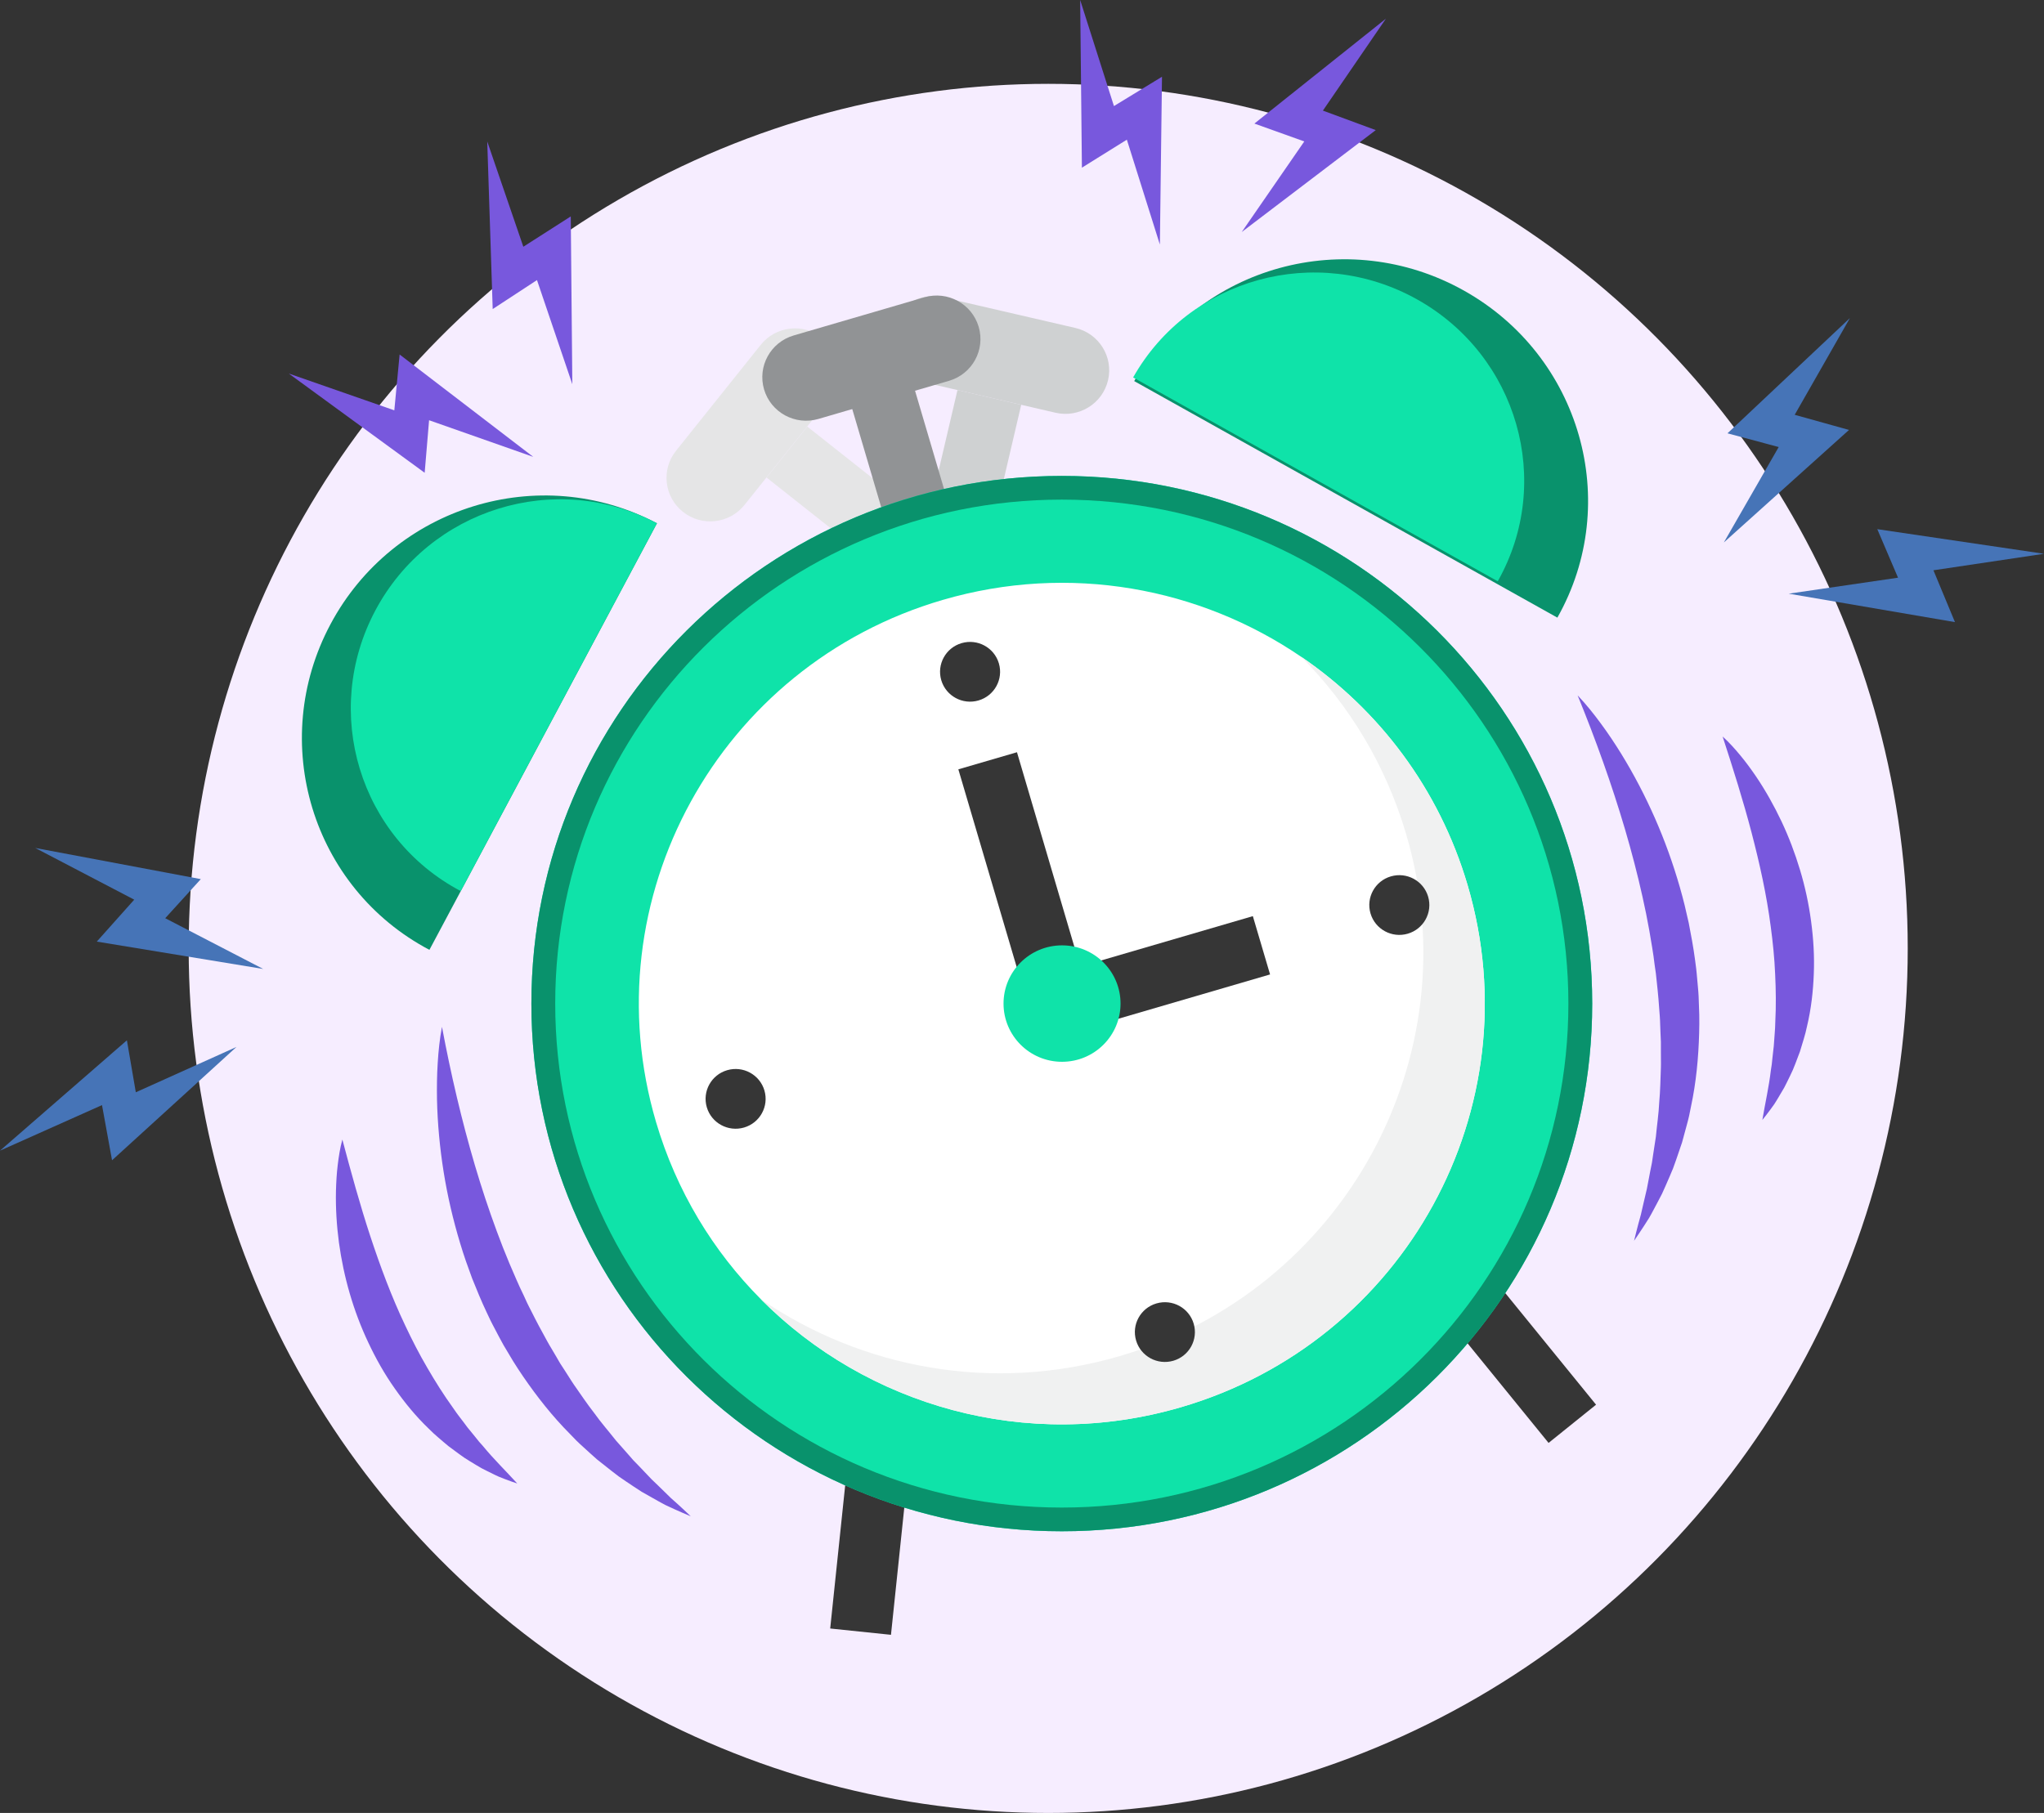 <svg width="195" height="173" viewBox="0 0 195 173" fill="none" xmlns="http://www.w3.org/2000/svg">
<rect x="0" y="0" width="195" height="173" fill="#333333" stroke="none"/>
<ellipse cx="100" cy="90.5" rx="82" ry="82.5" fill="#F6EDFF"/>
<g clip-path="url(#clip0_1613_4512)">
<path d="M91.345 37.221L87.982 51.594L94.063 53.001L97.425 38.628L91.345 37.221Z" fill="#CFD1D2"/>
<path d="M84.932 31.473C85.455 29.237 87.697 27.849 89.941 28.367L102.591 31.294C104.835 31.814 106.233 34.044 105.71 36.279C105.186 38.514 102.945 39.903 100.701 39.385L88.051 36.458C85.807 35.938 84.409 33.708 84.932 31.473Z" fill="#CFD1D2"/>
<path d="M85 156L79.202 155.399L89.514 56.879L152.266 134.042L147.736 137.689L93.851 71.432L85 156Z" fill="#363636"/>
<path d="M77.016 40.704L73.128 45.566L84.736 54.751L88.624 49.889L77.016 40.704Z" fill="#E5E5E6"/>
<path d="M65.162 48.85C63.358 47.423 63.059 44.81 64.493 43.015L72.579 32.902C74.014 31.107 76.641 30.809 78.442 32.236C80.246 33.663 80.546 36.276 79.111 38.071L71.025 48.185C69.591 49.98 66.964 50.278 65.162 48.85Z" fill="#E5E5E6"/>
<path d="M86.875 35.859L80.885 37.608L85.716 53.98L91.706 52.23L86.875 35.859Z" fill="#919395"/>
<path d="M72.894 37.163C72.246 34.961 73.511 32.654 75.724 32.009L88.186 28.37C90.399 27.725 92.716 28.984 93.367 31.185C94.016 33.387 92.75 35.694 90.537 36.339L78.075 39.978C75.865 40.623 73.545 39.364 72.894 37.163Z" fill="#919395"/>
<path d="M101.297 146.12C129.243 146.12 151.899 123.576 151.899 95.767C151.899 67.958 129.243 45.414 101.297 45.414C73.35 45.414 50.695 67.958 50.695 95.767C50.695 123.576 73.35 146.12 101.297 146.12Z" fill="#0FE3A9"/>
<path d="M101.297 146.12C129.243 146.12 151.899 123.576 151.899 95.767C151.899 67.958 129.243 45.414 101.297 45.414C73.35 45.414 50.695 67.958 50.695 95.767C50.695 123.576 73.35 146.12 101.297 146.12Z" fill="#09926C"/>
<path d="M101.297 143.858C127.988 143.858 149.626 122.327 149.626 95.767C149.626 69.206 127.988 47.675 101.297 47.675C74.606 47.675 52.968 69.206 52.968 95.767C52.968 122.327 74.606 143.858 101.297 143.858Z" fill="#0FE3A9"/>
<path d="M124.144 62.681C114.491 56.09 102.047 53.712 89.936 57.247C68.557 63.491 56.313 85.798 62.587 107.072C64.535 113.678 68.041 119.405 72.59 123.978C82.686 134.133 97.92 138.591 112.661 134.284C134.04 128.039 146.283 105.733 140.009 84.459C137.289 75.237 131.532 67.723 124.144 62.678V62.681Z" fill="white"/>
<path d="M124.144 62.68C128.692 67.254 132.197 72.983 134.146 79.587C140.421 100.861 128.177 123.167 106.798 129.412C94.687 132.949 82.246 130.572 72.59 123.978C82.686 134.133 97.921 138.59 112.661 134.283C134.04 128.039 146.283 105.732 140.009 84.459C137.289 75.236 131.533 67.723 124.144 62.678V62.68Z" fill="#F0F1F1"/>
<path d="M148.577 58.936C154.791 47.928 150.792 33.951 139.644 27.72C128.497 21.486 114.42 25.355 108.204 36.365L148.577 58.938V58.936Z" fill="#09926C"/>
<path d="M142.888 55.468C148.243 45.983 144.797 33.94 135.193 28.569C125.586 23.197 113.457 26.533 108.102 36.017L142.888 55.468Z" fill="#0FE3A9"/>
<path d="M40.967 90.639C29.759 84.721 25.531 70.811 31.527 59.57C37.52 48.33 51.466 44.015 62.674 49.933L40.967 90.639Z" fill="#09926C"/>
<path d="M43.955 85.031C34.291 79.929 30.647 67.936 35.814 58.242C40.982 48.55 53.007 44.828 62.671 49.933L43.955 85.031Z" fill="#0FE3A9"/>
<path d="M99.103 99.431L91.428 73.413L97.02 71.781L103.052 92.234L119.523 87.422L121.166 92.985L99.103 99.431Z" fill="#363636"/>
<path d="M101.327 101.321C104.41 101.316 106.905 98.826 106.901 95.758C106.897 92.689 104.394 90.206 101.312 90.21C98.229 90.214 95.734 92.705 95.738 95.773C95.742 98.841 98.245 101.325 101.327 101.321Z" fill="#0FE3A9"/>
<path d="M72.926 104.055C73.371 105.565 72.501 107.15 70.984 107.593C69.466 108.035 67.875 107.17 67.43 105.661C66.985 104.151 67.854 102.566 69.372 102.123C70.89 101.68 72.481 102.545 72.926 104.055Z" fill="#363636"/>
<path d="M136.245 85.56C136.69 87.07 135.82 88.655 134.302 89.097C132.785 89.54 131.194 88.675 130.749 87.165C130.304 85.656 131.173 84.07 132.691 83.628C134.209 83.185 135.799 84.05 136.245 85.56Z" fill="#363636"/>
<path d="M93.352 66.84C91.834 67.283 90.243 66.418 89.798 64.908C89.353 63.398 90.222 61.813 91.74 61.37C93.258 60.927 94.849 61.792 95.294 63.302C95.739 64.812 94.87 66.397 93.352 66.84Z" fill="#363636"/>
<path d="M111.937 129.848C110.419 130.29 108.829 129.425 108.384 127.915C107.938 126.406 108.808 124.821 110.326 124.378C111.843 123.935 113.434 124.8 113.879 126.31C114.324 127.82 113.455 129.405 111.937 129.848Z" fill="#363636"/>
<path d="M150.508 66.356C151.308 67.198 152.034 68.104 152.719 69.037C153.409 69.966 154.049 70.935 154.661 71.919C155.877 73.893 156.952 75.96 157.889 78.088C158.826 80.22 159.615 82.421 160.261 84.669C160.419 85.231 160.576 85.796 160.714 86.366L161.109 88.078C161.333 89.23 161.549 90.383 161.703 91.548L161.817 92.421C161.854 92.713 161.875 93.006 161.903 93.299C161.95 93.884 162.021 94.469 162.049 95.057L162.112 96.824C162.13 97.412 162.112 98.002 162.101 98.59C162.036 100.944 161.815 103.298 161.32 105.603L161.146 106.466C161.091 106.753 161 107.036 160.93 107.321C160.779 107.888 160.63 108.455 160.469 109.02C160.284 109.576 160.097 110.133 159.901 110.685L159.605 111.508L159.264 112.316C159.027 112.853 158.805 113.389 158.558 113.914C158.287 114.432 158.022 114.95 157.743 115.461C157.603 115.714 157.475 115.973 157.324 116.222L156.855 116.958C156.533 117.442 156.225 117.929 155.892 118.4C156.022 117.833 156.176 117.281 156.317 116.727L156.543 115.903L156.733 115.072C156.855 114.518 156.991 113.971 157.118 113.425L157.433 111.77L157.597 110.952L157.72 110.123L157.972 108.478C158.074 107.372 158.243 106.285 158.293 105.181C158.394 104.086 158.41 102.985 158.451 101.892C158.47 101.346 158.441 100.794 158.451 100.248V99.427L158.415 98.606C158.381 98.059 158.389 97.513 158.345 96.966L158.22 95.329C158.181 94.783 158.11 94.239 158.058 93.692C158.027 93.421 158.006 93.146 157.97 92.877L157.853 92.061C157.73 90.971 157.53 89.888 157.348 88.805L157.04 87.181L156.694 85.563C156.215 83.408 155.653 81.261 155.025 79.124C153.763 74.846 152.248 70.617 150.506 66.353L150.508 66.356Z" fill="#7858DD"/>
<path d="M164.337 70.279C164.957 70.834 165.506 71.453 166.032 72.087C166.561 72.722 167.045 73.387 167.511 74.068C168.435 75.433 169.242 76.876 169.953 78.373C170.658 79.87 171.249 81.426 171.726 83.019C172.207 84.612 172.559 86.251 172.78 87.911C173.004 89.572 173.108 91.255 173.038 92.936C172.975 94.617 172.783 96.295 172.392 97.929C172.304 98.338 172.207 98.748 172.08 99.149C171.96 99.55 171.843 99.952 171.715 100.351C171.57 100.744 171.424 101.135 171.27 101.524L171.036 102.104L170.77 102.671C170.585 103.044 170.411 103.422 170.216 103.787C170.005 104.147 169.799 104.507 169.581 104.86C169.471 105.036 169.37 105.214 169.253 105.385L168.888 105.89C168.641 106.222 168.393 106.553 168.131 106.869C168.406 105.233 168.761 103.694 168.943 102.127L169.031 101.55L169.091 100.967L169.221 99.814C169.263 99.04 169.357 98.281 169.365 97.515C169.445 95.989 169.424 94.469 169.351 92.957C169.289 91.444 169.133 89.934 168.932 88.429C168.542 85.415 167.878 82.421 167.092 79.414C166.3 76.399 165.358 73.403 164.34 70.282L164.337 70.279Z" fill="#7858DD"/>
<path d="M42.167 97.999C43.018 102.524 44.039 106.895 45.299 111.174C45.931 113.311 46.624 115.416 47.392 117.488L47.98 119.037L48.602 120.567C49.04 121.577 49.459 122.595 49.946 123.579L50.289 124.328C50.404 124.577 50.537 124.817 50.659 125.063C50.911 125.55 51.148 126.045 51.411 126.527L52.198 127.972C52.458 128.456 52.76 128.912 53.028 129.391L53.442 130.103L53.89 130.792C54.194 131.248 54.47 131.725 54.783 132.175C55.413 133.074 56.025 133.991 56.704 134.858C57.344 135.76 58.076 136.583 58.763 137.461L59.867 138.71L60.419 139.342L61.002 139.942L62.166 141.165C62.572 141.556 62.981 141.942 63.384 142.343L63.996 142.942L64.634 143.511C65.053 143.902 65.483 144.283 65.899 144.692C65.363 144.475 64.84 144.231 64.306 143.998L63.512 143.63C63.252 143.501 63.002 143.353 62.746 143.216C62.236 142.936 61.731 142.644 61.221 142.354C60.726 142.043 60.247 141.711 59.758 141.388L59.031 140.89L58.334 140.354C57.87 139.994 57.412 139.629 56.951 139.259C56.509 138.873 56.077 138.474 55.642 138.078C55.428 137.876 55.199 137.687 54.996 137.474L54.382 136.84C52.716 135.167 51.247 133.305 49.914 131.36C49.586 130.87 49.251 130.383 48.946 129.878L48.04 128.36C47.746 127.85 47.486 127.322 47.207 126.801C47.072 126.54 46.928 126.283 46.801 126.017L46.423 125.219C45.918 124.157 45.476 123.069 45.038 121.979L44.442 120.324C44.249 119.772 44.075 119.213 43.903 118.653C43.226 116.413 42.693 114.137 42.326 111.842C41.959 109.545 41.74 107.229 41.69 104.914C41.672 103.756 41.683 102.599 41.758 101.444C41.828 100.291 41.948 99.136 42.162 98.002L42.167 97.999Z" fill="#7858DD"/>
<path d="M32.662 108.739C33.503 111.912 34.336 114.942 35.307 117.902C36.281 120.855 37.348 123.73 38.655 126.477C39.303 127.853 39.993 129.205 40.761 130.513C41.521 131.823 42.331 133.113 43.226 134.353C43.651 134.996 44.143 135.581 44.598 136.21L45.335 137.112L45.702 137.57L46.09 138.008C47.092 139.228 48.227 140.331 49.347 141.561C48.954 141.437 48.566 141.292 48.178 141.144L47.597 140.916C47.405 140.836 47.225 140.74 47.038 140.652C46.663 140.473 46.293 140.282 45.921 140.093C45.559 139.888 45.208 139.665 44.848 139.45L44.317 139.116L43.807 138.754C43.466 138.51 43.133 138.259 42.794 138.005C42.469 137.741 42.154 137.464 41.834 137.192C41.508 136.923 41.206 136.632 40.907 136.335C39.688 135.169 38.616 133.859 37.65 132.481C36.676 131.103 35.851 129.632 35.138 128.114C33.703 125.082 32.784 121.842 32.334 118.568C32.118 116.929 32.014 115.279 32.05 113.634C32.074 112.811 32.118 111.99 32.219 111.171C32.316 110.355 32.443 109.54 32.662 108.739Z" fill="#7858DD"/>
<path d="M103.049 0L103.215 16L107.503 13.328L110.653 23.335L110.856 7.324L106.272 10.121L103.049 0Z" fill="#7858DD"/>
<path d="M132.217 1.782L119.671 11.792L124.43 13.496L118.463 22.141L131.249 12.416L126.206 10.554L132.217 1.782Z" fill="#7858DD"/>
<path d="M27.549 35.645L40.514 45.114L40.935 40.1L50.872 43.596L38.124 33.827L37.619 39.155L27.549 35.645Z" fill="#7858DD"/>
<path d="M46.483 13.499L47.004 29.492L51.229 26.726L54.6 36.663L54.452 20.65L49.927 23.545L46.483 13.499Z" fill="#7858DD"/>
<path d="M176.485 30.349L164.806 41.348L169.69 42.658L164.458 51.762L176.397 41.027L171.216 39.582L176.485 30.349Z" fill="#4674B7"/>
<path d="M195 52.844L179.096 50.495L181.074 55.126L170.648 56.651L186.505 59.365L184.451 54.419L195 52.844Z" fill="#4674B7"/>
<path d="M3.361 80.916L19.158 83.889L15.763 87.619L25.109 92.462L9.234 89.851L12.806 85.85L3.361 80.916Z" fill="#4674B7"/>
<path d="M0 109.801L12.106 99.27L12.957 104.23L22.558 99.905L10.689 110.718L9.731 105.453L0 109.801Z" fill="#4674B7"/>
</g>
<defs>
<clipPath id="clip0_1613_4512">
<rect width="195" height="156" fill="white"/>
</clipPath>
</defs>
</svg>
